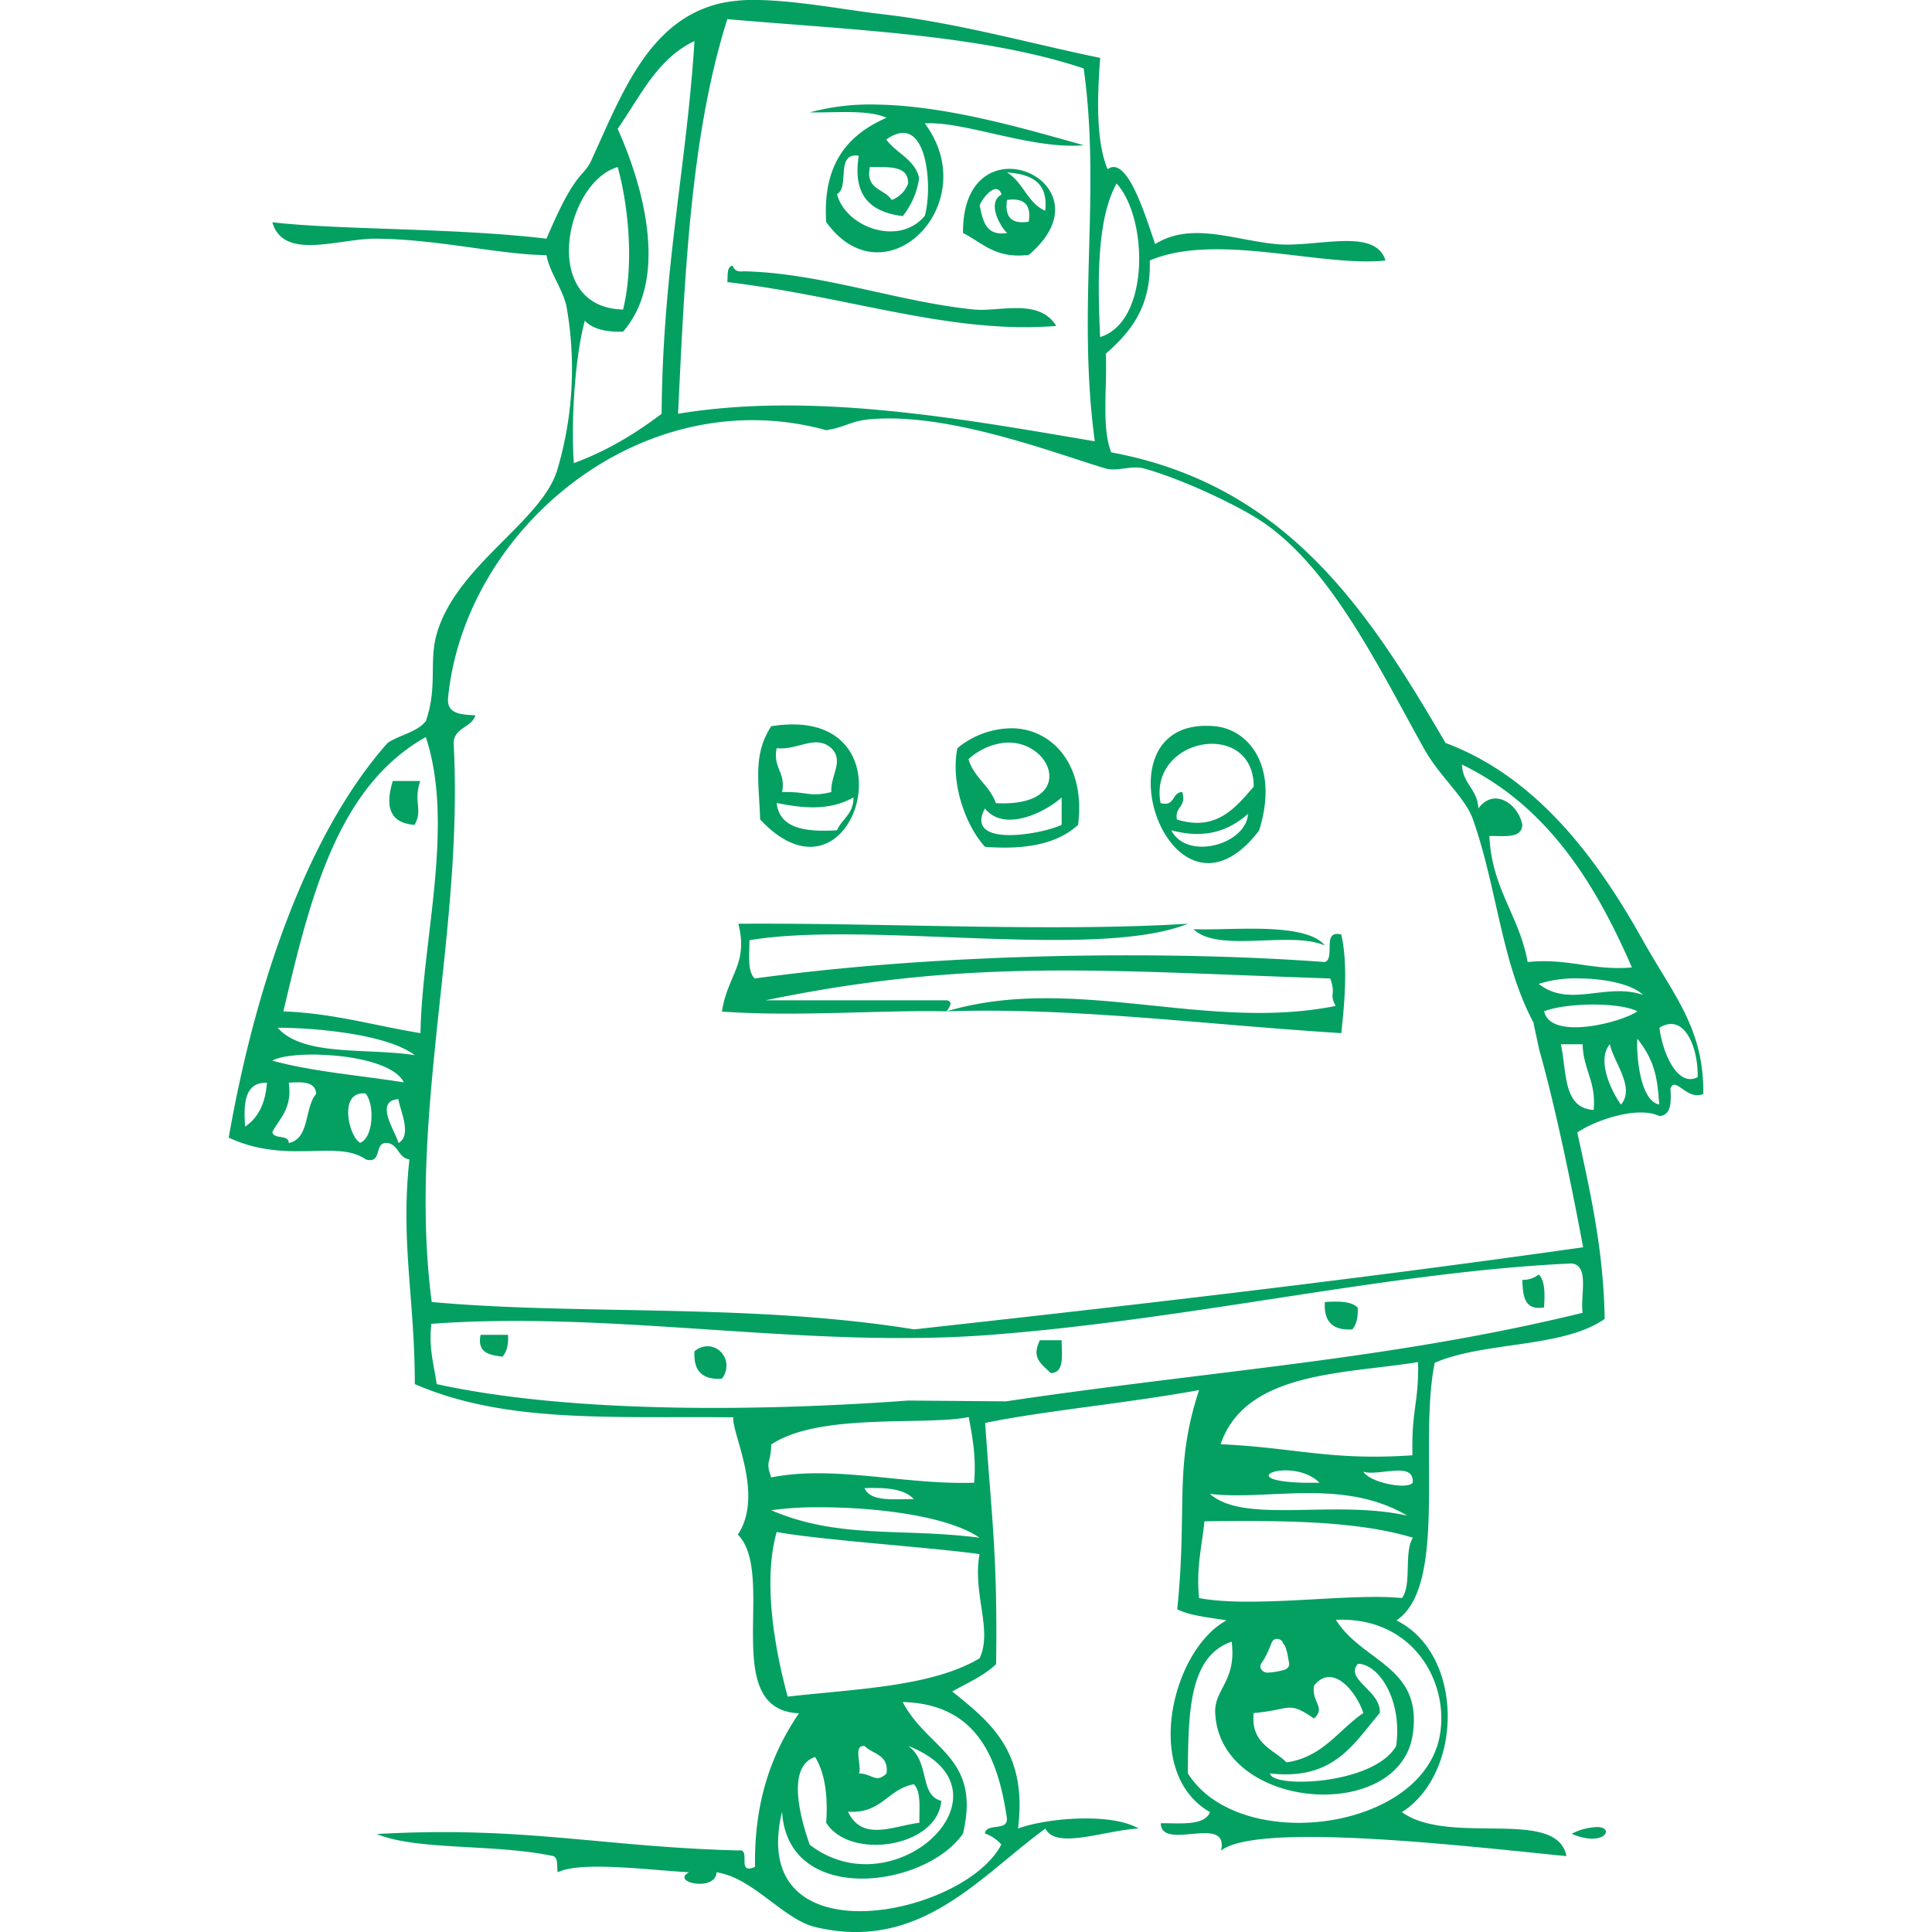 <?xml version="1.0" encoding="utf-8"?>
<svg fill="#03A062" width="800px" height="800px" viewBox="0 0 24 24" role="img" xmlns="http://www.w3.org/2000/svg">
	<path d="M9.417 0a1.98 1.98 0 0 0-.449.037c-.902.2-1.237 1.112-1.621 1.953-.104.225-.192.107-.558.975-1.148-.137-2.559-.106-3.406-.204.14.485.832.198 1.295.204.759.006 1.545.201 2.111.204.034.21.214.442.25.649a4.41 4.41 0 0 1-.112 2.005c-.183.649-1.25 1.189-1.5 2.045-.103.353.013.655-.137 1.09-.11.138-.325.17-.475.271-1.057 1.192-1.673 3.178-1.974 4.903.725.338 1.347.018 1.703.271.216.061.092-.225.271-.204.137.022.131.183.271.204-.113 1.027.067 1.731.067 2.791 1.116.482 2.377.4 3.956.412-.019.204.386.96.057 1.457.488.496-.24 2.178.759 2.22-.332.488-.558 1.08-.546 1.908-.24.107-.04-.232-.204-.204-1.69-.043-2.684-.308-4.494-.204.506.207 1.444.119 2.179.271.079.012.055.125.067.204.295-.14 1.103-.03 1.633 0-.238.125.332.247.341 0 .457.07.83.585 1.225.68 1.307.314 2.045-.631 2.861-1.223.128.268.756.016 1.158 0-.335-.198-1.137-.134-1.499 0 .122-.963-.353-1.328-.817-1.703.19-.107.396-.195.545-.34.019-1.342-.054-1.796-.136-2.996.725-.15 1.761-.244 2.657-.408-.317.969-.14 1.444-.271 2.723.167.083.398.101.612.138-.67.36-1.057 1.895-.204 2.382-.076.174-.366.135-.613.138.01.356.85-.122.75.34.457-.368 3.18-.039 4.29.068-.119-.61-1.453-.12-2.044-.546.764-.487.776-1.962-.068-2.382.646-.43.269-2.197.476-3.2.618-.268 1.59-.18 2.111-.545-.015-.872-.182-1.587-.34-2.316.216-.149.749-.335 1.02-.204.15-.012.146-.174.137-.341.06-.165.2.152.408.067.01-.814-.368-1.225-.75-1.908-.572-1.023-1.319-2.029-2.452-2.453-.954-1.636-1.971-3.205-4.153-3.61-.122-.308-.049-.814-.067-1.225.301-.265.564-.573.546-1.158.828-.353 2.13.085 2.928 0-.128-.42-.866-.155-1.363-.204-.527-.052-1.048-.28-1.499 0-.13-.387-.353-1.106-.59-.93-.141-.337-.132-.865-.092-1.383C12.82.546 11.89.281 10.943.174 10.52.126 9.913.008 9.417 0zm-.382.238c1.545.134 3.166.192 4.427.612.217 1.551-.085 2.98.138 4.632-1.648-.28-3.51-.619-5.177-.342.08-1.63.146-3.434.612-4.902zm-.408.271c-.095 1.539-.396 2.843-.408 4.631-.323.244-.674.46-1.091.613-.037-.57.02-1.34.137-1.77.097.106.265.143.475.137.555-.64.28-1.743-.067-2.52.28-.4.49-.871.954-1.09zm2.263.79a2.875 2.875 0 0 0-.831.097c.332.006.72-.037.954.067-.475.207-.796.566-.75 1.295.728 1.011 1.971-.226 1.225-1.225.475-.034 1.338.329 1.974.271-.694-.194-1.69-.492-2.572-.505zm.356.354c.297.041.324.751.242 1.028-.32.387-.987.14-1.09-.27.161-.086-.025-.522.27-.476-.082.515.165.701.546.75a.971.971 0 0 0 .204-.476c-.058-.234-.283-.304-.408-.475a.415.415 0 0 1 .172-.08.214.214 0 0 1 .064-.001zm-3.573.422c.119.418.214 1.173.067 1.77-1.039-.024-.722-1.58-.067-1.77zm3.133 0c.225.003.48-.027.475.205a.346.346 0 0 1-.204.204c-.086-.14-.33-.125-.271-.408zm1.692.024c-.275.021-.54.247-.535.796.24.119.402.323.817.271.668-.565.177-1.101-.282-1.067zm.01.043c.3.021.516.12.476.476-.22-.095-.274-.357-.475-.476zm1.363.138c.393.432.414 1.718-.205 1.907-.024-.567-.06-1.441.205-1.907zm-1.494.069c.026.002.05.021.065.067-.19.104-.01.409.07.479-.268.04-.302-.153-.342-.342.016-.059.127-.21.207-.204zm.132.135c.213-.03.304.06.27.27-.213.034-.3-.057-.27-.27zM9.102 3.3c-.079.013-.058.125-.067.204 1.527.183 2.773.65 4.086.545-.213-.35-.71-.173-1.02-.204-.945-.094-1.893-.453-2.862-.475-.079.01-.121-.015-.137-.07zm2.093 1.902c.932.044 2.03.469 2.542.618.14.04.323-.043.475 0 .485.134 1.198.472 1.5.683.843.59 1.425 1.807 1.974 2.79.195.354.515.61.612.887.302.86.35 1.767.75 2.52l.073.341c.216.759.427 1.82.545 2.453-3.028.43-5.872.75-8.31 1.02-2.022-.328-4.167-.173-5.993-.34-.301-2.304.4-4.595.272-6.948.012-.192.222-.185.271-.34-.174-.01-.35-.013-.341-.205.198-2.105 2.407-3.967 4.698-3.337.238-.036.305-.115.546-.136a2.844 2.844 0 0 1 .387-.006zM9.894 9a1.609 1.609 0 0 0-.314.022c-.225.348-.155.662-.137 1.158 1.115 1.192 1.87-1.134.451-1.18zm5.063.017c-1.353.032-.382 2.697.684 1.3.253-.807-.137-1.255-.545-1.295a1.165 1.165 0 0 0-.139-.005zm-2.36.03a1.07 1.07 0 0 0-.704.247c-.085.417.089.944.342 1.225.518.042.91-.043 1.157-.272.094-.727-.3-1.177-.796-1.2zm-7.307.11c.36 1.093-.045 2.522-.067 3.677-.566-.091-1.069-.246-1.703-.27.33-1.396.664-2.79 1.77-3.408zm4.885.067a.264.264 0 0 1 .152.07c.162.161-.012.335 0 .545-.277.067-.274-.006-.612 0 .049-.253-.116-.292-.067-.545.194.023.37-.088.527-.07zm2.3.003c.598-.053.924.804-.104.75-.076-.22-.274-.318-.34-.546a.794.794 0 0 1 .443-.204zm2.579.013c.269-.001.52.163.52.532-.235.274-.472.558-.954.408-.03-.164.122-.15.067-.341-.134.003-.085.186-.27.137-.086-.46.29-.735.637-.736zm3.107.258c1.042.503 1.645 1.444 2.111 2.52-.496.042-.789-.119-1.295-.067-.103-.576-.447-.911-.475-1.566.18-.003.402.036.409-.138-.05-.262-.351-.47-.546-.204-.01-.24-.195-.304-.204-.545zm-13.282.204c-.088.29-.06.52.271.545.107-.192-.018-.28.07-.545zm5.723.204c.003.207-.144.265-.204.408-.384.022-.714-.015-.75-.34.362.076.673.09.954-.068zm2.586 0v.341c-.271.125-1.21.28-.953-.204.246.308.767.034.953-.137zm2.316.204c-.027.387-.762.582-.954.204.412.11.707.013.954-.204zm-6.332 1.365c.128.503-.134.634-.204 1.091.926.067 1.98-.021 2.791-.003.043-.06.082-.122 0-.137H9.511c2.553-.527 4.21-.365 7.014-.271.076.213-.019.18.067.341-1.615.326-3.251-.402-4.833.067 1.563-.052 3.196.164 4.903.271.036-.347.088-.832 0-1.225-.247-.064-.07.293-.204.342-1.865-.14-4.677-.125-7.082.204-.094-.088-.066-.296-.066-.475 1.46-.247 4.305.252 5.448-.205-1.7.104-3.724-.012-5.586 0zm6.543.064c-.324-.01-.674.014-.89.003.31.302 1.21.015 1.633.204-.118-.15-.418-.196-.742-.207zm3.896.615c.318.002.662.07.799.205-.46-.158-.911.167-1.295-.137a1.51 1.51 0 0 1 .496-.068zm.15.325c.23-.002.46.023.579.084-.208.143-1.08.363-1.158 0 .12-.05.35-.081.58-.084zm.965.244c.244-.038.371.35.363.657-.252.134-.438-.308-.475-.613a.304.304 0 0 1 .112-.044zm-17.276.044c.408 0 1.34.067 1.703.341-.588-.094-1.383.022-1.703-.34zm16.89.137c.213.268.25.482.271.817-.262-.055-.284-.71-.271-.817zm-.95.068h.27c.006.313.171.463.137.816-.387-.021-.332-.484-.408-.817zm.609 0c.04.213.32.542.137.749-.107-.146-.311-.548-.137-.75zm-16.04.13c.43.01.945.114 1.058.344-.546-.088-1.134-.133-1.634-.27.091-.054.319-.081.577-.075zm-.25.343c.117 0 .21.028.22.142-.15.17-.077.557-.342.612 0-.112-.189-.04-.204-.137.094-.176.25-.295.204-.612a1.524 1.524 0 0 1 .123-.005zm-.393.005c-.018.253-.107.435-.271.545-.021-.292-.006-.551.271-.545zm1.225.134c.116.137.097.551-.067.612-.143-.076-.274-.649.067-.612zm.408.07c.015.125.177.45 0 .545-.021-.119-.314-.524 0-.545zm14.574 2.041c.226.025.106.393.137.613-2.38.582-4.564.713-7.163 1.1l-1.216-.01c-1.792.132-4.171.165-5.856-.204-.034-.24-.101-.444-.067-.749 2.282-.167 4.643.314 6.947.137 2.526-.195 4.951-.783 7.218-.887zm-.408.137a.315.315 0 0 1-.204.067c.006.199.024.384.27.342.01-.168.013-.33-.066-.409zm-2.657.342c-.016.244.098.356.341.34.052-.06.073-.151.067-.27-.08-.082-.24-.08-.408-.07zm-10.488.408c-.046.229.116.25.271.271.055-.06.077-.152.07-.271zm6.947.067c-.1.213-.003.277.137.408.174-.005.134-.228.134-.408zm-4.113.075a.252.252 0 0 0-.177.062c-.015.244.097.356.341.341.135-.185.008-.392-.164-.403zm8.812.196c.009.521-.083.582-.07 1.158-1.021.07-1.472-.098-2.383-.137.31-.911 1.55-.872 2.453-1.021zm-5.582.683c.045.246.094.493.067.816-.869.028-1.737-.222-2.52-.066-.077-.214-.007-.156 0-.409.603-.402 1.913-.229 2.453-.341zm3.906.663c.138-.006.327.029.451.153h-.204c-.57-.017-.477-.142-.247-.153zm1.382.004c.133-.008.239.01.227.15-.077.09-.537-.007-.613-.138.095.03.254-.004.386-.012zm-6.395.215c.182.007.337.04.424.138-.247-.003-.536.037-.612-.137a2.667 2.667 0 0 1 .188 0zm5.294.063c.424-.002.86.043 1.26.28-.916-.205-2.02.11-2.452-.271.355.044.768-.006 1.192-.009zm-6.076.176c.68-.005 1.616.097 2.023.378-.972-.125-1.743.021-2.587-.341a3.96 3.96 0 0 1 .564-.037zm5.515.171c.691.006 1.352.044 1.892.207-.116.18-.01.585-.137.75-.637-.067-1.828.128-2.52 0-.037-.378.036-.644.067-.954.233-.003.467-.005.698-.003zm-6.012.136c.573.104 1.92.19 2.52.275-.089.493.167.944 0 1.295-.598.353-1.527.378-2.383.475-.147-.536-.317-1.41-.137-2.045zm6.947 1.091c.954-.042 1.407.766 1.292 1.43-.208 1.203-2.502 1.486-3.132.475.009-.716.003-1.45.545-1.633.064.49-.22.59-.204.887.058 1.21 2.282 1.377 2.453.27.13-.855-.622-.898-.954-1.429zm-.756.24a.082.082 0 0 1 .104.061c.004.005.009.005.012.01.036.07.043.146.058.223.01.045-.022.076-.061.088a.921.921 0 0 1-.204.034c-.061.003-.12-.062-.076-.12.054-.076.088-.16.125-.252a.072.072 0 0 1 .042-.043zm1.03.306c.265.006.552.454.475 1.02-.277.488-1.554.528-1.566.342.795.091 1.036-.372 1.362-.75.022-.274-.442-.417-.271-.612zm-.364.165c.185-.006.367.25.431.447-.31.21-.5.546-.954.613-.17-.168-.448-.235-.408-.613.47-.04.418-.158.75.068.15-.144-.034-.195 0-.409.058-.072.12-.104.181-.106zm-5.29.31c.886.025 1.175.64 1.291 1.43.03.188-.253.063-.271.203a.491.491 0 0 1 .204.137c-.46.893-3.169 1.45-2.724-.408.07 1.176 1.78.951 2.248.272.226-.957-.438-1.04-.749-1.633zm-.476.546c.088.09.255.102.275.262a.313.313 0 0 1-.001.079c-.131.128-.171.006-.342 0 .037-.1-.079-.354.068-.341zm.545 0c1.401.551-.159 2.05-1.225 1.227-.094-.265-.31-.966.067-1.09.12.198.161.475.137.817.299.472 1.384.304 1.43-.272-.28-.076-.132-.478-.41-.682zm.067.475c.094.089.067.296.07.479-.332.042-.71.237-.887-.138.418.03.491-.28.817-.34zm8.503.532a.734.734 0 0 0-.33.084c.392.17.539-.069.33-.084z"/>
</svg>